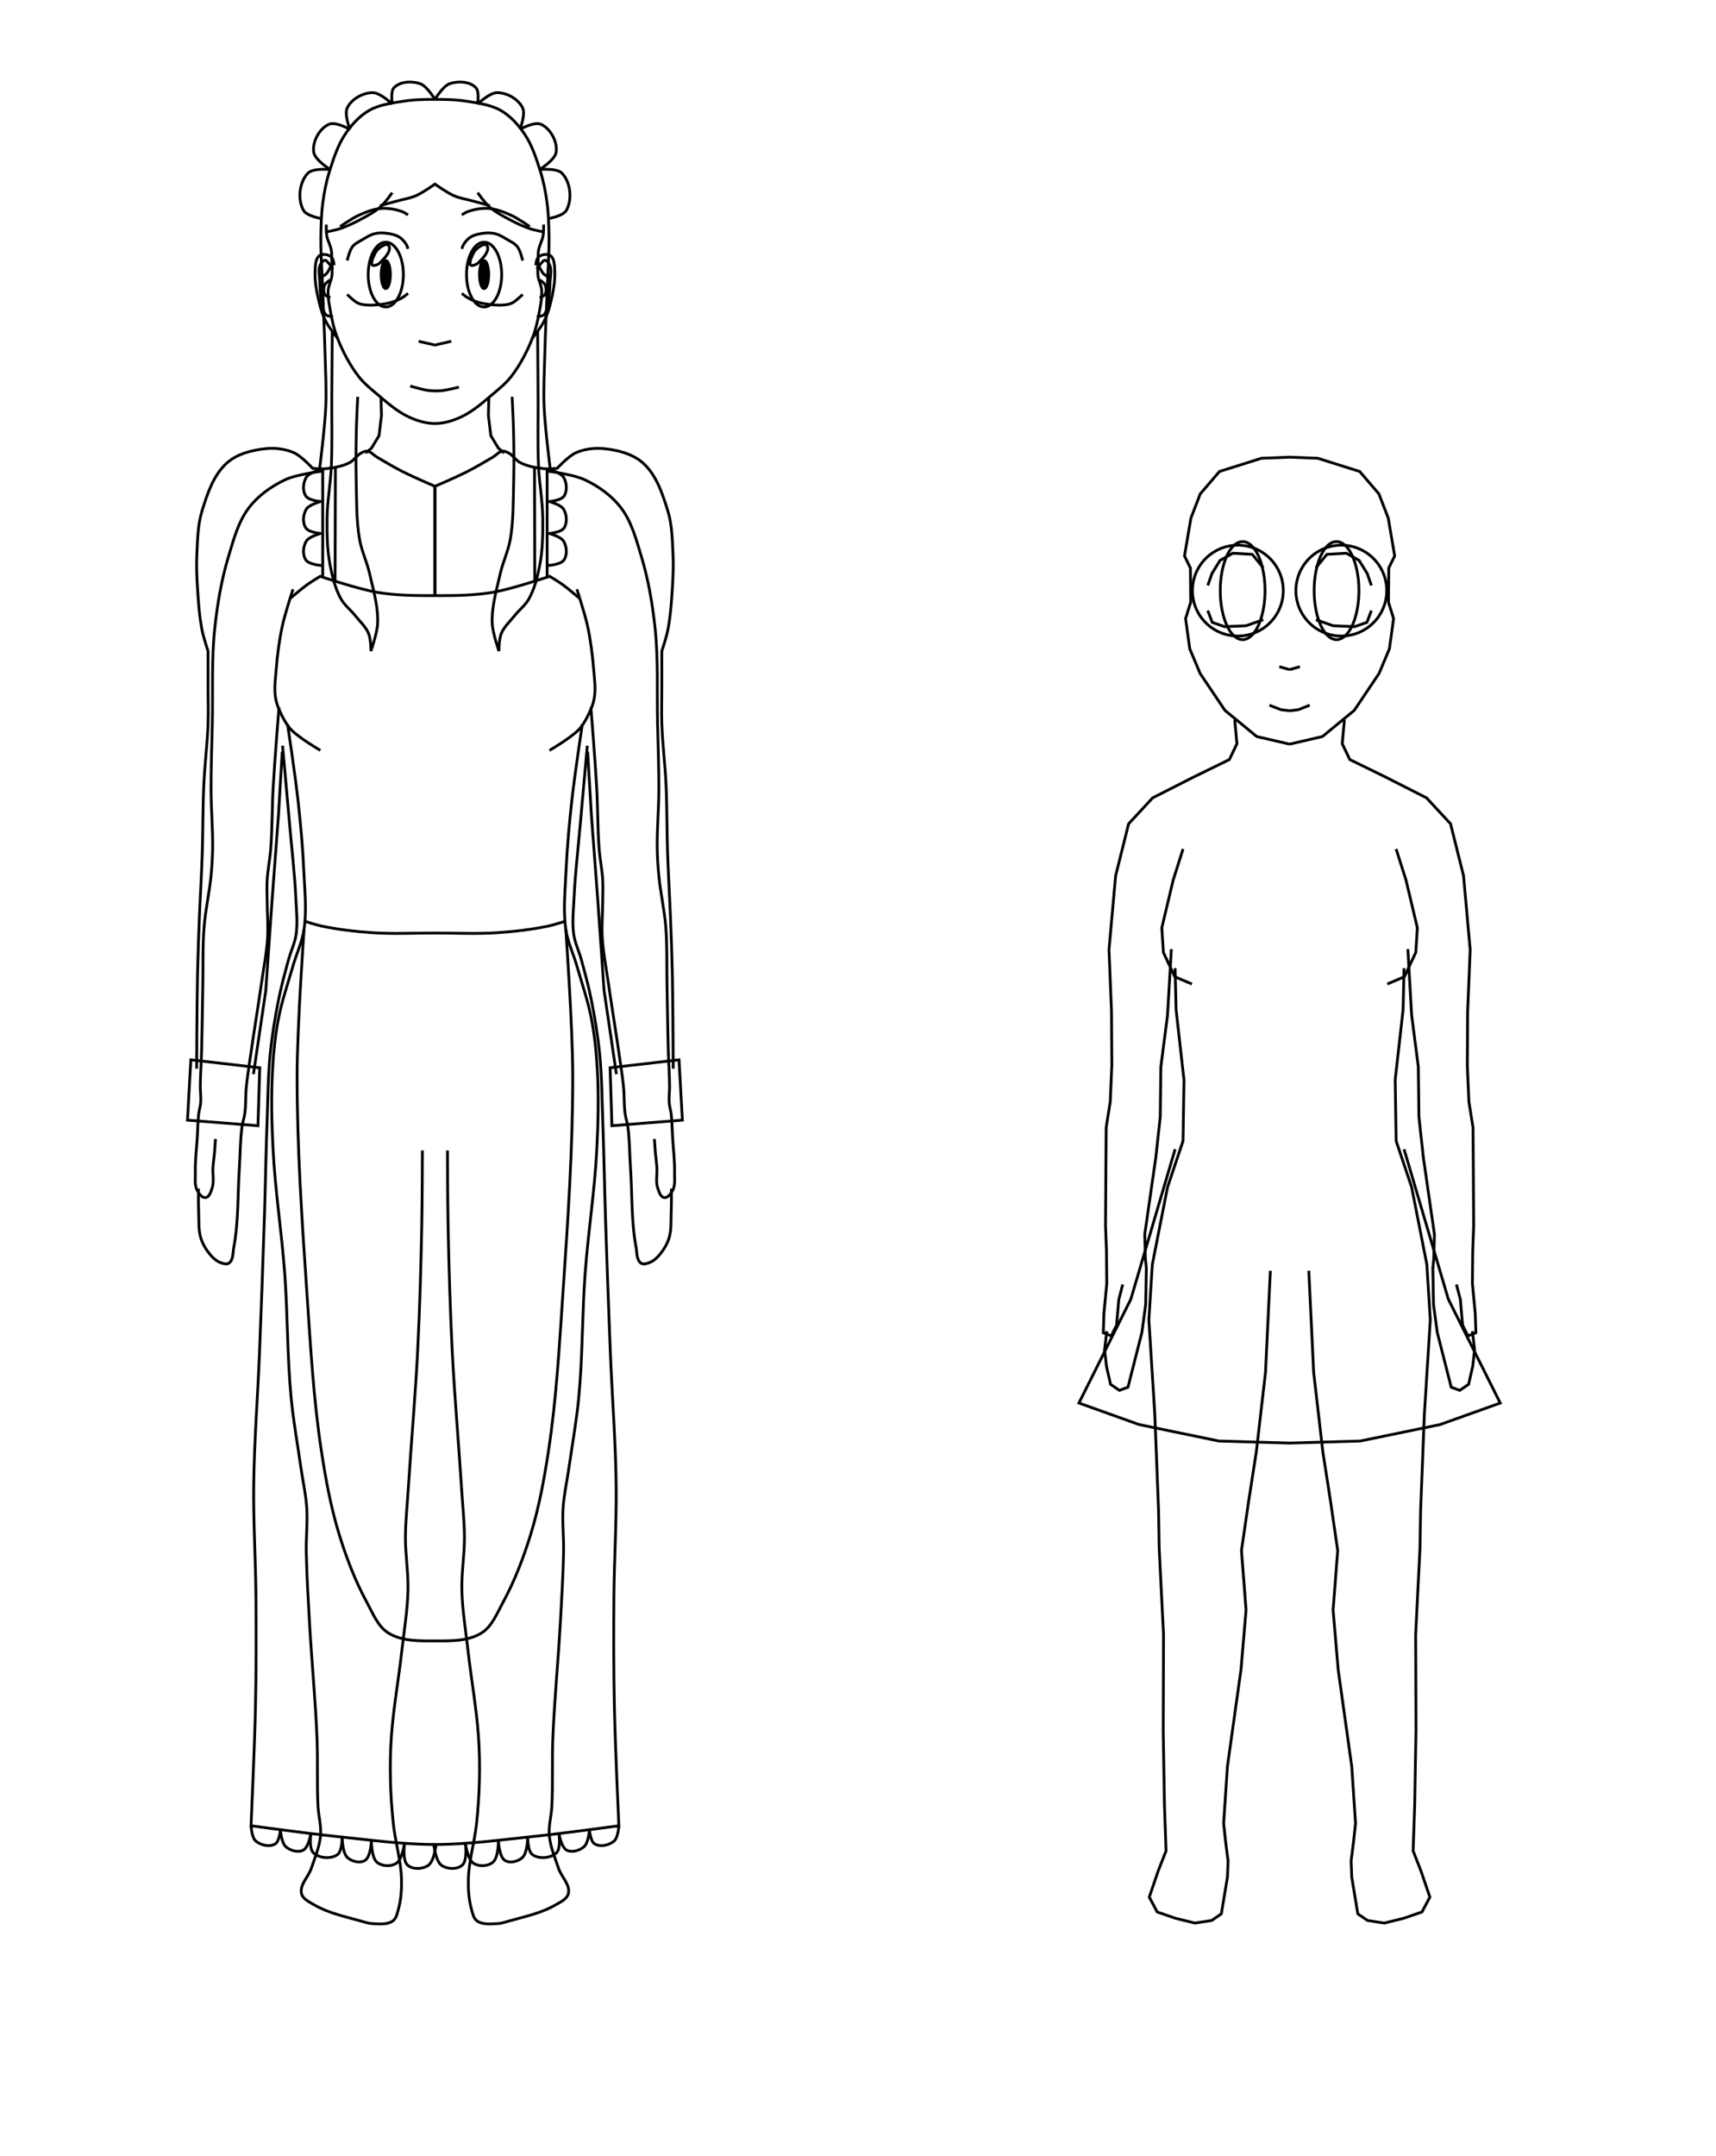 <?xml version="1.0" encoding="UTF-8" standalone="no"?>
<!-- Created with Inkscape (http://www.inkscape.org/) -->

<svg
   xmlns:dc="http://purl.org/dc/elements/1.1/"
   xmlns:cc="http://creativecommons.org/ns#"
   xmlns:rdf="http://www.w3.org/1999/02/22-rdf-syntax-ns#"
   xmlns:svg="http://www.w3.org/2000/svg"
   xmlns="http://www.w3.org/2000/svg"
   version="1.1"
   width="4300"
   height="5400"
   id="svg2">
  <defs
     id="defs6" />
  <g
     id="g4452">
    <path
       d="m 800.581,1177.326 c 0,0 13.415,-104.814 15.698,-157.537 1.9,-43.879 -0.567,-87.843 -1.682,-131.748 -1.623,-63.938 -4.99,-127.819 -7.288,-191.736 -1.189,-33.075 -3.733,-66.138 -3.364,-99.232 0.334,-29.946 1.092,-60.015 5.046,-89.701 3.455,-25.94 8.409,-51.842 16.258,-76.806 10.348,-32.913 21.016,-66.743 40.365,-95.307 15.489,-22.866 34.962,-44.473 58.866,-58.306 24.996,-14.464 55.047,-18.241 83.534,-22.986 26.964,-4.491 54.516,-5.046 81.852,-5.046 27.336,0 54.888,0.555 81.852,5.046 28.487,4.745 58.538,8.522 83.534,22.986 23.904,13.832 43.377,35.44 58.866,58.306 19.35,28.564 30.018,62.395 40.365,95.307 7.849,24.965 12.804,50.866 16.258,76.806 3.953,29.686 4.712,59.755 5.046,89.701 0.369,33.094 -2.175,66.157 -3.364,99.232 -2.298,63.917 -5.665,127.798 -7.288,191.736 -1.115,43.906 -3.582,87.87 -1.682,131.748 2.283,52.723 15.698,157.537 15.698,157.537"
       id="path3810"
       style="color:#000000;fill:none;stroke:#000000;stroke-width:7;stroke-linecap:butt;stroke-linejoin:miter;stroke-miterlimit:4;stroke-opacity:1;stroke-dasharray:none;stroke-dashoffset:0;marker:none;visibility:visible;display:inline;overflow:visible;enable-background:accumulate" />
    <path
       d="m 832.537,829.174 c 0,0 -0.755,110.257 -1.121,165.386 -0.382,57.558 1.387,115.17 -1.121,172.674 -1.92,44.018 -10.263,87.691 -10.652,131.748 -0.34,38.572 0.137,77.586 7.288,115.49 5.566,29.502 12.862,59.548 27.471,85.777 8.966,16.097 24.41,27.628 35.88,42.047 11.727,14.742 26.592,27.941 33.638,45.411 5.427,13.457 5.606,43.169 5.606,43.169 0,0 15.906,-45.694 16.819,-69.518 1.61,-41.998 -10.907,-83.468 -20.183,-124.46 -6.617,-29.243 -20.153,-56.787 -25.228,-86.337 -8.491,-49.438 -7.118,-100.104 -8.409,-150.249 -1.092,-42.407 -0.435,-84.853 0.561,-127.263 0.619,-26.366 3.364,-79.049 3.364,-79.049"
       id="path3812"
       style="color:#000000;fill:none;stroke:#000000;stroke-width:7;stroke-linecap:butt;stroke-linejoin:miter;stroke-miterlimit:4;stroke-opacity:1;stroke-dasharray:none;stroke-dashoffset:0;marker:none;visibility:visible;display:inline;overflow:visible;enable-background:accumulate" />
    <path
       d="m 954.755,997.363 1.121,43.729 -6.167,50.457 -19.061,31.395 -14.576,11.773"
       id="path3814"
       style="color:#000000;fill:none;stroke:#000000;stroke-width:7;stroke-linecap:butt;stroke-linejoin:miter;stroke-miterlimit:4;stroke-opacity:1;stroke-dasharray:none;stroke-dashoffset:0;marker:none;visibility:visible;display:inline;overflow:visible;enable-background:accumulate" />
    <path
       d="m 469.809,2805.959 176.599,14.016 4.485,-145.203 -172.674,-19.902 z"
       id="path3818"
       style="color:#000000;fill:none;stroke:#000000;stroke-width:7;stroke-linecap:butt;stroke-linejoin:miter;stroke-miterlimit:4;stroke-opacity:1;stroke-dasharray:none;stroke-dashoffset:0;marker:none;visibility:visible;display:inline;overflow:visible;enable-background:accumulate" />
    <path
       d="m 811.881,1179.647 c 0,0 -67.366,7.981 -97.521,22.2 -34.426,16.232 -67.193,39.593 -90.385,69.771 -27.068,35.221 -38.69,80.37 -51.535,122.892 -17.432,57.705 -27.596,117.669 -34.093,177.599 -8.662,79.902 -4.52,160.678 -6.343,241.027 -1.259,55.495 -3.397,110.99 -3.171,166.499 0.198,48.646 4.716,97.244 3.964,145.885 -0.352,22.764 -1.77,45.525 -3.964,68.185 -4.164,43.006 -14.071,85.367 -17.443,128.442 -3.879,49.545 -2.165,99.37 -3.171,149.056 -1.113,54.97 -1.616,109.954 -3.171,164.913 -0.801,28.287 -2.994,56.538 -3.171,84.835 -0.085,13.576 2.005,27.177 1.011,40.717 -0.722,9.836 -3.908,19.357 -5.046,29.153 -2.16,18.596 -2.281,37.373 -3.364,56.063 -1.743,30.084 -5.725,60.135 -5.046,90.262 0.334,14.835 -2.345,31.116 4.485,44.29 4.329,8.35 11.973,19.68 21.304,18.501 9.463,-1.196 13.227,-14.503 16.258,-23.547 5.588,-16.671 0.955,-35.164 2.243,-52.699 0.922,-12.555 2.844,-25.02 3.924,-37.562 0.948,-11.01 2.243,-33.077 2.243,-33.077"
       id="path3820"
       style="color:#000000;fill:none;stroke:#000000;stroke-width:7;stroke-linecap:butt;stroke-linejoin:miter;stroke-miterlimit:4;stroke-opacity:1;stroke-dasharray:none;stroke-dashoffset:0;marker:none;visibility:visible;display:inline;overflow:visible;enable-background:accumulate" />
    <path
       d="m 497.28,2977.512 c 0,0 -0.339,38.517 0.561,57.745 1.043,22.292 -1.166,45.451 5.606,66.715 5.136,16.124 14.503,31.12 25.789,43.729 6.232,6.962 13.681,13.526 22.425,16.819 6.841,2.576 15.818,5.79 21.865,1.682 11.49,-7.806 9.775,-26.152 12.334,-39.805 12.287,-65.55 9.521,-133.044 14.016,-199.585 2.335,-34.566 1.9,-69.41 6.728,-103.717 1.466,-10.417 5.296,-20.413 6.728,-30.835 3.058,-22.254 1.765,-44.916 3.924,-67.276 2.683,-27.78 7.261,-55.345 11.213,-82.973 8.51,-59.495 18.405,-118.786 26.91,-178.281 5.337,-37.335 12.837,-74.482 15.137,-112.126 1.881,-30.78 -0.934,-61.668 -1.121,-92.504 -0.105,-17.379 -0.995,-34.788 0,-52.139 1.497,-26.105 6.953,-51.858 8.97,-77.928 3.982,-51.465 3.269,-103.197 6.167,-154.734 3.766,-66.972 14.576,-200.706 14.576,-200.706"
       id="path3822"
       style="color:#000000;fill:none;stroke:#000000;stroke-width:7;stroke-linecap:butt;stroke-linejoin:miter;stroke-miterlimit:4;stroke-opacity:1;stroke-dasharray:none;stroke-dashoffset:0;marker:none;visibility:visible;display:inline;overflow:visible;enable-background:accumulate" />
    <path
       d="m 635.075,2690.824 30.921,-209.313 15.857,-227.549 15.857,-210.899 9.514,-160.156"
       id="path3824"
       style="color:#000000;fill:none;stroke:#000000;stroke-width:7;stroke-linecap:butt;stroke-linejoin:miter;stroke-miterlimit:4;stroke-opacity:1;stroke-dasharray:none;stroke-dashoffset:0;marker:none;visibility:visible;display:inline;overflow:visible;enable-background:accumulate" />
    <path
       d="m 734.181,1476.174 c 0,0 -20.174,61.282 -26.921,92.764 -7.551,35.23 -12.157,71.123 -15.064,107.035 -1.962,24.241 -5.678,48.969 -1.586,72.942 2.899,16.979 10.22,33.099 18.2,48.364 5.948,11.378 12.822,22.593 21.857,31.714 20.691,20.889 72.15,50.742 72.15,50.742"
       id="path3826"
       style="color:#000000;fill:none;stroke:#000000;stroke-width:7;stroke-linecap:butt;stroke-linejoin:miter;stroke-miterlimit:4;stroke-opacity:1;stroke-dasharray:none;stroke-dashoffset:0;marker:none;visibility:visible;display:inline;overflow:visible;enable-background:accumulate" />
    <path
       d="m 840.423,1167.755 -0.793,289.391"
       id="path3830"
       style="color:#000000;fill:none;stroke:#000000;stroke-width:7;stroke-linecap:butt;stroke-linejoin:miter;stroke-miterlimit:4;stroke-opacity:1;stroke-dasharray:none;stroke-dashoffset:0;marker:none;visibility:visible;display:inline;overflow:visible;enable-background:accumulate" />
    <path
       d="m 808.709,1177.269 0,271.156"
       id="path3832"
       style="color:#000000;fill:none;stroke:#000000;stroke-width:7;stroke-linecap:butt;stroke-linejoin:miter;stroke-miterlimit:4;stroke-opacity:1;stroke-dasharray:none;stroke-dashoffset:0;marker:none;visibility:visible;display:inline;overflow:visible;enable-background:accumulate" />
    <path
       d="m 800.781,1177.269 c 0,0 -26.758,7.402 -33.3,18.236 -8.198,13.576 -9.879,34.573 -0.793,47.571 7.853,11.234 38.85,13.479 38.85,13.479"
       id="path3834"
       style="color:#000000;fill:none;stroke:#000000;stroke-width:7;stroke-linecap:butt;stroke-linejoin:miter;stroke-miterlimit:4;stroke-opacity:1;stroke-dasharray:none;stroke-dashoffset:0;marker:none;visibility:visible;display:inline;overflow:visible;enable-background:accumulate" />
    <path
       d="m 800.781,1257.269 c 0,0 -26.758,7.402 -33.3,18.236 -8.198,13.576 -9.879,34.573 -0.793,47.571 7.853,11.234 38.85,13.479 38.85,13.479"
       id="path3836"
       style="color:#000000;fill:none;stroke:#000000;stroke-width:7;stroke-linecap:butt;stroke-linejoin:miter;stroke-miterlimit:4;stroke-opacity:1;stroke-dasharray:none;stroke-dashoffset:0;marker:none;visibility:visible;display:inline;overflow:visible;enable-background:accumulate" />
    <path
       d="m 800.781,1337.269 c 0,0 -26.758,7.402 -33.3,18.236 -8.198,13.576 -9.879,34.573 -0.793,47.571 7.853,11.234 38.85,13.479 38.85,13.479"
       id="path3838"
       style="color:#000000;fill:none;stroke:#000000;stroke-width:7;stroke-linecap:butt;stroke-linejoin:miter;stroke-miterlimit:4;stroke-opacity:1;stroke-dasharray:none;stroke-dashoffset:0;marker:none;visibility:visible;display:inline;overflow:visible;enable-background:accumulate" />
    <path
       d="m 1089.867,1218.252 0,273.779"
       id="path3840"
       style="color:#000000;fill:none;stroke:#000000;stroke-width:7;stroke-linecap:butt;stroke-linejoin:miter;stroke-miterlimit:4;stroke-opacity:1;stroke-dasharray:none;stroke-dashoffset:0;marker:none;visibility:visible;display:inline;overflow:visible;enable-background:accumulate" />
    <path
       d="m 720.703,1815.065 c 0,0 19.161,126.944 26.164,190.734 6.309,57.465 11.737,115.087 14.271,172.842 2.178,49.638 7.916,99.883 0.793,149.056 -4.591,31.691 -18.872,61.204 -27.75,91.971 -12.691,43.985 -27.794,87.457 -36.471,132.406 -8.469,43.873 -12.732,88.577 -15.064,133.199 -3.38,64.663 -1.716,129.581 1.586,194.249 5.32,104.187 21.773,207.542 29.336,311.591 7.481,102.935 6.068,206.471 15.857,309.212 5.619,58.973 16.195,117.369 24.578,176.013 4.763,33.316 12.345,66.322 14.614,99.899 2.477,36.654 -1.777,73.475 -1.136,110.207 1.021,58.458 4.72,116.842 7.929,175.22 5.392,98.106 15.161,195.97 19.028,294.148 2.206,55.99 -0.371,112.118 2.379,168.085 1.236,25.166 8.77,50.242 6.343,75.321 -2.7,27.895 -14.088,54.298 -22.993,80.871 -7.205,21.5 -29.974,41.405 -24.578,63.428 3.432,14.006 20.046,21.286 32.507,28.543 34.812,20.274 75.4,28.698 114.171,39.643 10.676,3.014 21.421,6.724 32.507,7.136 16.807,0.624 36.417,2.851 49.95,-7.136 8.466,-6.248 10.63,-18.414 13.478,-28.543 6.692,-23.797 8.387,-49.019 7.929,-73.735 -0.887,-47.795 -15.608,-94.38 -20.614,-141.921 -3.8,-36.085 -6.34,-72.344 -7.136,-108.621 -0.8,-36.471 -0.234,-73.028 2.379,-109.414 5.148,-71.703 18.138,-142.632 26.164,-214.07 5.636,-50.161 14.072,-100.183 15.443,-150.642 1.214,-44.699 -6.659,-89.278 -6.414,-133.992 0.221,-40.505 4.574,-80.882 7.136,-121.306 7.304,-115.262 17.651,-230.337 23.479,-345.684 5.231,-103.524 8.159,-207.164 10.307,-310.798 1.32,-63.681 1.586,-191.077 1.586,-191.077"
       id="path3842"
       style="color:#000000;fill:none;stroke:#000000;stroke-width:7;stroke-linecap:butt;stroke-linejoin:miter;stroke-miterlimit:4;stroke-opacity:1;stroke-dasharray:none;stroke-dashoffset:0;marker:none;visibility:visible;display:inline;overflow:visible;enable-background:accumulate" />
    <path
       d="m 708.017,1867.843 c 0,0 11.802,129.484 17.443,194.249 5.454,62.621 12.936,125.116 15.857,187.906 1.4,30.097 5.037,60.556 0.793,90.385 -3.11,21.854 -13.179,42.144 -19.028,63.428 -8.952,32.572 -17.885,65.204 -24.578,98.314 -9.221,45.613 -16.761,91.653 -21.407,137.956 -5.731,57.124 -5.807,114.678 -7.929,172.049 -2.874,77.717 -4.016,155.489 -6.501,233.219 -3.645,114.011 -7.784,228.007 -12.334,341.985 -4.432,111.023 -13.262,221.911 -14.576,333.015 -1.101,93.077 4.863,186.114 5.606,279.194 0.729,91.194 0.766,182.411 -1.121,273.588 -2.074,100.214 -11.213,300.498 -11.213,300.498 0,0 141.852,19.292 213.04,26.638 82.435,8.507 164.926,20.183 247.799,20.183 82.873,0 165.364,-11.676 247.799,-20.183 71.188,-7.346 213.04,-26.638 213.04,-26.638 0,0 -9.138,-200.284 -11.213,-300.498 -1.887,-91.177 -1.85,-182.394 -1.121,-273.588 0.744,-93.081 6.708,-186.117 5.606,-279.194 -1.315,-111.103 -10.145,-221.992 -14.576,-333.015 -4.55,-113.978 -8.689,-227.974 -12.334,-341.985 -2.485,-77.73 -3.627,-155.502 -6.501,-233.219 -2.121,-57.371 -2.197,-114.925 -7.929,-172.049 -4.646,-46.303 -12.186,-92.343 -21.407,-137.956 -6.693,-33.11 -15.626,-65.742 -24.578,-98.314 -5.85,-21.284 -15.919,-41.575 -19.028,-63.428 -4.244,-29.829 -0.607,-60.288 0.793,-90.385 2.921,-62.79 10.403,-125.285 15.857,-187.906 5.641,-64.765 17.443,-194.249 17.443,-194.249"
       id="path3844"
       style="color:#000000;fill:none;stroke:#000000;stroke-width:7;stroke-linecap:butt;stroke-linejoin:miter;stroke-miterlimit:4;stroke-opacity:1;stroke-dasharray:none;stroke-dashoffset:0;marker:none;visibility:visible;display:inline;overflow:visible;enable-background:accumulate" />
    <path
       d="m 761.821,2307.088 c 0,0 28.864,9.577 43.717,12.681 42.003,8.778 84.836,13.761 127.649,16.65 52.109,3.517 104.453,0.793 156.68,0.793 52.227,0 104.571,2.724 156.68,-0.793 42.813,-2.889 85.646,-7.872 127.649,-16.65 14.852,-3.104 43.717,-12.681 43.717,-12.681"
       id="path3846"
       style="color:#000000;fill:none;stroke:#000000;stroke-width:7;stroke-linecap:butt;stroke-linejoin:miter;stroke-miterlimit:4;stroke-opacity:1;stroke-dasharray:none;stroke-dashoffset:0;marker:none;visibility:visible;display:inline;overflow:visible;enable-background:accumulate" />
    <path
       d="m 1347.197,829.174 c 0,0 0.755,110.257 1.121,165.386 0.382,57.558 -1.387,115.17 1.121,172.674 1.92,44.018 10.263,87.691 10.652,131.748 0.341,38.572 -0.137,77.586 -7.288,115.49 -5.566,29.502 -12.862,59.548 -27.471,85.777 -8.966,16.097 -24.41,27.628 -35.88,42.047 -11.727,14.742 -26.592,27.941 -33.638,45.411 -5.427,13.457 -5.606,43.169 -5.606,43.169 0,0 -15.906,-45.694 -16.819,-69.518 -1.609,-41.998 10.907,-83.468 20.183,-124.46 6.617,-29.243 20.153,-56.787 25.228,-86.337 8.492,-49.438 7.118,-100.104 8.409,-150.249 1.092,-42.407 0.435,-84.853 -0.561,-127.263 -0.619,-26.366 -3.364,-79.049 -3.364,-79.049"
       id="path4274"
       style="color:#000000;fill:none;stroke:#000000;stroke-width:7;stroke-linecap:butt;stroke-linejoin:miter;stroke-miterlimit:4;stroke-opacity:1;stroke-dasharray:none;stroke-dashoffset:0;marker:none;visibility:visible;display:inline;overflow:visible;enable-background:accumulate" />
    <path
       d="m 1224.979,997.363 -1.121,43.729 6.167,50.457 19.061,31.395 14.576,11.773"
       id="path4276"
       style="color:#000000;fill:none;stroke:#000000;stroke-width:7;stroke-linecap:butt;stroke-linejoin:miter;stroke-miterlimit:4;stroke-opacity:1;stroke-dasharray:none;stroke-dashoffset:0;marker:none;visibility:visible;display:inline;overflow:visible;enable-background:accumulate" />
    <path
       d="m 1686.939,2677.014 c 0,0 -0.55,-160.355 -2.243,-240.511 -0.959,-45.426 -2.713,-90.832 -4.485,-136.233 -2.101,-53.834 -5.463,-107.617 -7.288,-161.462 -1.956,-57.727 -1.264,-115.537 -3.924,-173.235 -2.355,-51.087 -8.876,-101.942 -10.652,-153.052 -1.006,-28.948 0,-57.932 0,-86.898 0,-31.395 0,-94.186 0,-94.186 0,0 11.599,-35.146 15.137,-53.26 6.595,-33.764 9.017,-68.263 11.213,-102.596 1.897,-29.658 3.191,-59.46 1.682,-89.14 -1.816,-35.72 -2.313,-72.355 -12.895,-106.52 -13.404,-43.275 -28.813,-90.571 -62.791,-120.536 -25.411,-22.41 -61.625,-31.663 -95.307,-35.32 -24.198,-2.627 -50.063,0.24 -72.321,10.091 -18.685,8.27 -47.093,39.244 -47.093,39.244 0,0 -22.878,1.912 -34.199,0.561 -19.938,-2.38 -40.461,-5.93 -58.306,-15.137 -10.845,-5.595 -17.321,-17.698 -28.032,-23.547 -4.98,-2.719 -10.629,-5.763 -16.258,-5.046 -9.157,1.166 -15.6,9.878 -23.547,14.576 -21.609,12.776 -43.214,25.63 -65.594,37.002 -26.17,13.297 -80.17,36.441 -80.17,36.441 0,0 -54,-23.144 -80.17,-36.441 -22.38,-11.372 -43.985,-24.225 -65.594,-37.002 -7.946,-4.698 -14.389,-13.41 -23.547,-14.576 -5.629,-0.717 -11.278,2.326 -16.258,5.046 -10.71,5.848 -17.187,17.951 -28.032,23.547 -17.844,9.207 -38.368,12.757 -58.306,15.137 -11.321,1.351 -34.199,-0.561 -34.199,-0.561 0,0 -28.408,-30.974 -47.093,-39.244 -22.258,-9.851 -48.123,-12.718 -72.321,-10.091 -33.683,3.656 -69.897,12.91 -95.307,35.32 -33.978,29.965 -49.387,77.261 -62.791,120.536 -10.582,34.165 -11.078,70.8 -12.895,106.52 -1.509,29.68 -0.215,59.482 1.682,89.14 2.195,34.332 4.618,68.831 11.213,102.596 3.538,18.114 15.137,53.26 15.137,53.26 0,0 0,62.791 0,94.186 0,28.966 1.006,57.949 0,86.898 -1.776,51.11 -8.297,101.966 -10.652,153.052 -2.66,57.699 -1.968,115.508 -3.924,173.235 -1.825,53.844 -5.187,107.627 -7.288,161.462 -1.772,45.401 -3.526,90.808 -4.485,136.233 -1.693,80.156 -2.243,240.511 -2.243,240.511"
       id="path4278"
       style="color:#000000;fill:none;stroke:#000000;stroke-width:7;stroke-linecap:butt;stroke-linejoin:miter;stroke-miterlimit:4;stroke-opacity:1;stroke-dasharray:none;stroke-dashoffset:0;marker:none;visibility:visible;display:inline;overflow:visible;enable-background:accumulate" />
    <path
       d="m 1709.925,2805.959 -176.599,14.016 -4.485,-145.203 172.674,-19.902 z"
       id="path4280"
       style="color:#000000;fill:none;stroke:#000000;stroke-width:7;stroke-linecap:butt;stroke-linejoin:miter;stroke-miterlimit:4;stroke-opacity:1;stroke-dasharray:none;stroke-dashoffset:0;marker:none;visibility:visible;display:inline;overflow:visible;enable-background:accumulate" />
    <path
       d="m 1367.853,1179.647 c 0,0 67.366,7.981 97.521,22.2 34.425,16.232 67.193,39.593 90.385,69.771 27.067,35.221 38.69,80.37 51.535,122.892 17.432,57.705 27.596,117.669 34.093,177.599 8.662,79.902 4.52,160.678 6.343,241.027 1.259,55.495 3.397,110.99 3.171,166.499 -0.198,48.646 -4.716,97.244 -3.964,145.885 0.352,22.764 1.77,45.525 3.964,68.185 4.164,43.006 14.071,85.367 17.443,128.442 3.879,49.545 2.165,99.37 3.171,149.056 1.113,54.97 1.616,109.954 3.171,164.913 0.801,28.287 2.994,56.538 3.171,84.835 0.085,13.576 -2.005,27.177 -1.011,40.717 0.722,9.836 3.908,19.357 5.046,29.153 2.16,18.596 2.281,37.373 3.364,56.063 1.743,30.084 5.725,60.135 5.046,90.262 -0.334,14.835 2.345,31.116 -4.485,44.29 -4.329,8.35 -11.973,19.68 -21.304,18.501 -9.463,-1.196 -13.227,-14.503 -16.258,-23.547 -5.588,-16.671 -0.955,-35.164 -2.243,-52.699 -0.922,-12.555 -2.845,-25.02 -3.925,-37.562 -0.948,-11.01 -2.243,-33.077 -2.243,-33.077"
       id="path4282"
       style="color:#000000;fill:none;stroke:#000000;stroke-width:7;stroke-linecap:butt;stroke-linejoin:miter;stroke-miterlimit:4;stroke-opacity:1;stroke-dasharray:none;stroke-dashoffset:0;marker:none;visibility:visible;display:inline;overflow:visible;enable-background:accumulate" />
    <path
       d="m 1682.454,2977.512 c 0,0 0.339,38.517 -0.561,57.745 -1.043,22.292 1.166,45.451 -5.606,66.715 -5.136,16.124 -14.503,31.12 -25.789,43.729 -6.232,6.962 -13.681,13.526 -22.425,16.819 -6.841,2.576 -15.818,5.79 -21.865,1.682 -11.49,-7.806 -9.775,-26.152 -12.334,-39.805 -12.287,-65.55 -9.521,-133.044 -14.016,-199.585 -2.335,-34.566 -1.9,-69.41 -6.728,-103.717 -1.466,-10.417 -5.296,-20.413 -6.728,-30.835 -3.058,-22.254 -1.765,-44.916 -3.924,-67.276 -2.683,-27.78 -7.261,-55.345 -11.213,-82.973 -8.509,-59.495 -18.405,-118.786 -26.91,-178.281 -5.338,-37.335 -12.837,-74.482 -15.137,-112.126 -1.881,-30.78 0.934,-61.668 1.121,-92.504 0.105,-17.379 0.995,-34.788 0,-52.139 -1.498,-26.105 -6.953,-51.858 -8.97,-77.928 -3.982,-51.465 -3.269,-103.197 -6.167,-154.734 -3.765,-66.972 -14.576,-200.706 -14.576,-200.706"
       id="path4284"
       style="color:#000000;fill:none;stroke:#000000;stroke-width:7;stroke-linecap:butt;stroke-linejoin:miter;stroke-miterlimit:4;stroke-opacity:1;stroke-dasharray:none;stroke-dashoffset:0;marker:none;visibility:visible;display:inline;overflow:visible;enable-background:accumulate" />
    <path
       d="m 1544.659,2690.824 -30.921,-209.313 -15.857,-227.549 -15.857,-210.899 -9.514,-160.156"
       id="path4286"
       style="color:#000000;fill:none;stroke:#000000;stroke-width:7;stroke-linecap:butt;stroke-linejoin:miter;stroke-miterlimit:4;stroke-opacity:1;stroke-dasharray:none;stroke-dashoffset:0;marker:none;visibility:visible;display:inline;overflow:visible;enable-background:accumulate" />
    <path
       d="m 1445.553,1476.174 c 0,0 20.174,61.282 26.921,92.764 7.551,35.23 12.157,71.123 15.064,107.035 1.962,24.241 5.678,48.969 1.586,72.942 -2.899,16.979 -10.22,33.099 -18.2,48.364 -5.948,11.378 -12.822,22.593 -21.857,31.714 -20.691,20.889 -72.15,50.742 -72.15,50.742"
       id="path4288"
       style="color:#000000;fill:none;stroke:#000000;stroke-width:7;stroke-linecap:butt;stroke-linejoin:miter;stroke-miterlimit:4;stroke-opacity:1;stroke-dasharray:none;stroke-dashoffset:0;marker:none;visibility:visible;display:inline;overflow:visible;enable-background:accumulate" />
    <path
       d="m 1453.482,1499.96 c 0,0 -27.912,-24.077 -42.814,-34.886 -10.682,-7.748 -33.3,-21.407 -33.3,-21.407 0,0 -95.019,32.267 -144.299,40.435 -47.163,7.818 -95.395,7.929 -143.202,7.929 -47.807,0 -96.038,-0.111 -143.201,-7.929 -49.28,-8.168 -144.299,-40.435 -144.299,-40.435 0,0 -22.618,13.659 -33.3,21.407 -14.902,10.809 -42.814,34.886 -42.814,34.886"
       id="path4290"
       style="color:#000000;fill:none;stroke:#000000;stroke-width:7;stroke-linecap:butt;stroke-linejoin:miter;stroke-miterlimit:4;stroke-opacity:1;stroke-dasharray:none;stroke-dashoffset:0;marker:none;visibility:visible;display:inline;overflow:visible;enable-background:accumulate" />
    <path
       d="m 1339.311,1167.755 0.793,289.391"
       id="path4292"
       style="color:#000000;fill:none;stroke:#000000;stroke-width:7;stroke-linecap:butt;stroke-linejoin:miter;stroke-miterlimit:4;stroke-opacity:1;stroke-dasharray:none;stroke-dashoffset:0;marker:none;visibility:visible;display:inline;overflow:visible;enable-background:accumulate" />
    <path
       d="m 1371.025,1177.269 0,271.156"
       id="path4294"
       style="color:#000000;fill:none;stroke:#000000;stroke-width:7;stroke-linecap:butt;stroke-linejoin:miter;stroke-miterlimit:4;stroke-opacity:1;stroke-dasharray:none;stroke-dashoffset:0;marker:none;visibility:visible;display:inline;overflow:visible;enable-background:accumulate" />
    <path
       d="m 1378.953,1177.269 c 0,0 26.758,7.402 33.3,18.236 8.198,13.576 9.879,34.573 0.793,47.571 -7.853,11.234 -38.85,13.479 -38.85,13.479"
       id="path4296"
       style="color:#000000;fill:none;stroke:#000000;stroke-width:7;stroke-linecap:butt;stroke-linejoin:miter;stroke-miterlimit:4;stroke-opacity:1;stroke-dasharray:none;stroke-dashoffset:0;marker:none;visibility:visible;display:inline;overflow:visible;enable-background:accumulate" />
    <path
       d="m 1378.953,1257.269 c 0,0 26.758,7.402 33.3,18.236 8.198,13.576 9.879,34.573 0.793,47.571 -7.853,11.234 -38.85,13.479 -38.85,13.479"
       id="path4298"
       style="color:#000000;fill:none;stroke:#000000;stroke-width:7;stroke-linecap:butt;stroke-linejoin:miter;stroke-miterlimit:4;stroke-opacity:1;stroke-dasharray:none;stroke-dashoffset:0;marker:none;visibility:visible;display:inline;overflow:visible;enable-background:accumulate" />
    <path
       d="m 1378.953,1337.269 c 0,0 26.758,7.402 33.3,18.236 8.198,13.576 9.879,34.573 0.793,47.571 -7.853,11.234 -38.85,13.479 -38.85,13.479"
       id="path4300"
       style="color:#000000;fill:none;stroke:#000000;stroke-width:7;stroke-linecap:butt;stroke-linejoin:miter;stroke-miterlimit:4;stroke-opacity:1;stroke-dasharray:none;stroke-dashoffset:0;marker:none;visibility:visible;display:inline;overflow:visible;enable-background:accumulate" />
    <path
       d="m 1089.867,1218.252 0,273.779"
       id="path4302"
       style="color:#000000;fill:none;stroke:#000000;stroke-width:7;stroke-linecap:butt;stroke-linejoin:miter;stroke-miterlimit:4;stroke-opacity:1;stroke-dasharray:none;stroke-dashoffset:0;marker:none;visibility:visible;display:inline;overflow:visible;enable-background:accumulate" />
    <path
       d="m 1459.032,1815.065 c 0,0 -19.161,126.944 -26.164,190.734 -6.309,57.465 -11.737,115.087 -14.271,172.842 -2.178,49.638 -7.916,99.883 -0.793,149.056 4.591,31.691 18.872,61.204 27.75,91.971 12.691,43.985 27.794,87.457 36.471,132.406 8.47,43.873 12.732,88.577 15.064,133.199 3.38,64.663 1.716,129.581 -1.586,194.249 -5.32,104.187 -21.773,207.542 -29.336,311.591 -7.481,102.935 -6.068,206.471 -15.857,309.212 -5.619,58.973 -16.195,117.369 -24.578,176.013 -4.763,33.316 -12.345,66.322 -14.614,99.899 -2.477,36.654 1.777,73.475 1.136,110.207 -1.021,58.458 -4.72,116.842 -7.928,175.22 -5.392,98.106 -15.161,195.97 -19.029,294.148 -2.206,55.99 0.37,112.118 -2.379,168.085 -1.236,25.166 -8.77,50.242 -6.343,75.321 2.7,27.895 14.088,54.298 22.993,80.871 7.205,21.5 29.974,41.405 24.578,63.428 -3.432,14.006 -20.046,21.286 -32.507,28.543 -34.812,20.274 -75.4,28.698 -114.171,39.643 -10.676,3.014 -21.421,6.724 -32.507,7.136 -16.807,0.624 -36.417,2.851 -49.95,-7.136 -8.466,-6.248 -10.63,-18.414 -13.479,-28.543 -6.692,-23.797 -8.387,-49.019 -7.929,-73.735 0.887,-47.795 15.608,-94.38 20.614,-141.921 3.8,-36.085 6.34,-72.344 7.136,-108.621 0.8,-36.471 0.234,-73.028 -2.379,-109.414 -5.148,-71.703 -18.137,-142.632 -26.164,-214.07 -5.636,-50.161 -14.072,-100.183 -15.443,-150.642 -1.214,-44.699 6.659,-89.278 6.414,-133.992 -0.221,-40.505 -4.574,-80.882 -7.136,-121.306 -7.304,-115.262 -17.651,-230.337 -23.479,-345.684 -5.231,-103.524 -8.159,-207.164 -10.307,-310.798 -1.32,-63.681 -1.586,-191.077 -1.586,-191.077"
       id="path4304"
       style="color:#000000;fill:none;stroke:#000000;stroke-width:7;stroke-linecap:butt;stroke-linejoin:miter;stroke-miterlimit:4;stroke-opacity:1;stroke-dasharray:none;stroke-dashoffset:0;marker:none;visibility:visible;display:inline;overflow:visible;enable-background:accumulate" />
    <path
       d="m 1417.803,2327.697 c 0,0 17.258,243.579 17.413,365.575 0.232,182.577 -12.242,365.022 -24.668,547.176 -8.94,131.055 -16.197,262.565 -35.88,392.442 -10.764,71.028 -23.726,142.135 -44.85,210.797 -18.042,58.642 -40.183,116.544 -69.518,170.432 -14.823,27.229 -27.09,59.626 -53.26,76.246 -33.456,21.247 -77.539,20.183 -117.172,20.183 -39.633,0 -83.716,1.064 -117.172,-20.183 -26.17,-16.62 -38.437,-49.017 -53.26,-76.246 -29.335,-53.888 -51.477,-111.79 -69.518,-170.432 -21.125,-68.662 -34.086,-139.77 -44.85,-210.797 -19.683,-129.876 -26.94,-261.387 -35.88,-392.442 -12.426,-182.154 -24.9,-364.599 -24.668,-547.176 0.155,-121.996 17.413,-365.575 17.413,-365.575"
       id="path4310"
       style="color:#000000;fill:none;stroke:#000000;stroke-width:7;stroke-linecap:butt;stroke-linejoin:miter;stroke-miterlimit:4;stroke-opacity:1;stroke-dasharray:none;stroke-dashoffset:0;marker:none;visibility:visible;display:inline;overflow:visible;enable-background:accumulate" />
    <g
       id="g4556">
      <path
         d="m 1149.855,969.816 c 0,0 -29.848,7.674 -45.131,8.97 -10.804,0.916 -21.771,0.571 -32.517,-0.879 -15.067,-2.033 -44.29,-10.895 -44.29,-10.895"
         id="path3776"
         style="color:#000000;fill:none;stroke:#000000;stroke-width:7;stroke-linecap:butt;stroke-linejoin:miter;stroke-miterlimit:4;stroke-opacity:1;stroke-dasharray:none;stroke-dashoffset:0;marker:none;visibility:visible;display:inline;overflow:visible;enable-background:accumulate" />
      <path
         d="m 817.605,562.593 c 0,0 -0.448,18.442 1.121,27.471 2.196,12.637 9.277,24.088 11.493,36.721 1.47,8.383 0.904,17 1.121,25.509 0.33,12.891 1.869,25.887 0.28,38.684 -1.51,12.167 -8.275,23.378 -9.25,35.6 -1.254,15.719 1.756,31.562 4.485,47.093 4.459,25.379 9.807,50.906 19.342,74.844 13.236,33.231 30.19,65.503 51.934,93.906 12.412,16.213 28.363,29.489 44.01,42.608 25.894,21.712 51.499,45.16 82.133,59.427 20.432,9.516 43.054,16.425 65.594,16.425 22.54,0 45.161,-6.909 65.594,-16.425 30.633,-14.267 56.239,-37.715 82.132,-59.427 15.646,-13.119 31.598,-26.395 44.01,-42.608 21.744,-28.403 38.698,-60.675 51.934,-93.906 9.535,-23.939 14.883,-49.465 19.342,-74.844 2.729,-15.531 5.739,-31.374 4.485,-47.093 -0.975,-12.222 -7.74,-23.433 -9.25,-35.6 -1.588,-12.797 -0.05,-25.793 0.28,-38.684 0.218,-8.508 -0.349,-17.126 1.121,-25.509 2.216,-12.633 9.297,-24.085 11.493,-36.721 1.569,-9.029 1.121,-27.471 1.121,-27.471"
         id="path3780"
         style="color:#000000;fill:none;stroke:#000000;stroke-width:7;stroke-linecap:butt;stroke-linejoin:miter;stroke-miterlimit:4;stroke-opacity:1;stroke-dasharray:none;stroke-dashoffset:0;marker:none;visibility:visible;display:inline;overflow:visible;enable-background:accumulate" />
      <path
         d="m 869.986,737.457 c 0,0 16.196,16.504 26.35,21.584 5.938,2.971 12.734,4.111 19.342,4.765 14.706,1.455 29.65,0.052 44.29,-1.962 8.555,-1.177 17.049,-3.117 25.228,-5.887 7.962,-2.696 15.742,-6.107 22.986,-10.372 5.121,-3.015 14.296,-10.652 14.296,-10.652"
         id="path3786"
         style="color:#000000;fill:none;stroke:#000000;stroke-width:7;stroke-linecap:butt;stroke-linejoin:miter;stroke-miterlimit:4;stroke-opacity:1;stroke-dasharray:none;stroke-dashoffset:0;marker:none;visibility:visible;display:inline;overflow:visible;enable-background:accumulate" />
      <path
         d="m 1022.478,623.422 c 0,0 -2.631,-8.462 -5.046,-12.107 -4.571,-6.9 -10.249,-13.532 -17.38,-17.735 -10.272,-6.055 -22.619,-8.298 -34.479,-9.531 -9.312,-0.968 -18.985,-0.652 -28.032,1.757 -10.268,2.734 -19.46,8.66 -28.592,14.091 -9.047,5.38 -19.335,9.906 -25.789,18.221 -7.555,9.734 -13.175,34.539 -13.175,34.539"
         id="path3788"
         style="color:#000000;fill:none;stroke:#000000;stroke-width:7;stroke-linecap:butt;stroke-linejoin:miter;stroke-miterlimit:4;stroke-opacity:1;stroke-dasharray:none;stroke-dashoffset:0;marker:none;visibility:visible;display:inline;overflow:visible;enable-background:accumulate" />
      <path
         d="m 984.188,675.841 a 11.493,35.039 0 1 1 -22.986,0 11.493,35.039 0 1 1 22.986,0 z"
         transform="translate(-6,12)"
         id="path3790"
         style="color:#000000;fill:#000000;stroke:#000000;stroke-width:7;stroke-linecap:butt;stroke-linejoin:miter;stroke-miterlimit:4;stroke-opacity:1;stroke-dasharray:none;stroke-dashoffset:0;marker:none;visibility:visible;display:inline;overflow:visible;enable-background:accumulate" />
      <path
         d="m 1016.705,675.841 a 44.01,80.731 0 1 1 -88.019,0 44.01,80.731 0 1 1 88.019,0 z"
         transform="translate(-6,12)"
         id="path3792"
         style="color:#000000;fill:none;stroke:#000000;stroke-width:7;stroke-linecap:butt;stroke-linejoin:miter;stroke-miterlimit:4;stroke-opacity:1;stroke-dasharray:none;stroke-dashoffset:0;marker:none;visibility:visible;display:inline;overflow:visible;enable-background:accumulate" />
      <path
         d="m 932.637,663.734 c 3.43,2.842 9.198,0.579 13.315,-1.121 4.627,-1.912 8.016,-6.068 11.493,-9.671 5.685,-5.891 11.373,-12.072 15.137,-19.342 1.794,-3.465 3.361,-7.311 3.364,-11.213 0.002,-2.779 -0.369,-6.073 -2.383,-7.989 -1.707,-1.625 -4.518,-1.863 -6.868,-1.682 -3.279,0.252 -6.294,2.086 -9.11,3.784 -4.831,2.913 -9.42,6.462 -13.035,10.792 -3.606,4.32 -5.999,9.568 -8.269,14.717 -1.925,4.366 -3.972,8.851 -4.485,13.595 -0.293,2.708 -1.257,6.391 0.841,8.129 z"
         id="path3794"
         style="color:#000000;fill:none;stroke:#000000;stroke-width:7;stroke-linecap:butt;stroke-linejoin:miter;stroke-miterlimit:4;stroke-opacity:1;stroke-dasharray:none;stroke-dashoffset:0;marker:none;visibility:visible;display:inline;overflow:visible;enable-background:accumulate" />
      <path
         d="m 852.326,567.586 c 0,0 29.603,-20.669 45.972,-28.032 18.006,-8.099 36.936,-15.901 56.624,-17.38 17.71,-1.33 35.906,2.069 52.699,7.849 5.381,1.852 14.857,8.409 14.857,8.409"
         id="path3796"
         style="color:#000000;fill:none;stroke:#000000;stroke-width:7;stroke-linecap:butt;stroke-linejoin:miter;stroke-miterlimit:4;stroke-opacity:1;stroke-dasharray:none;stroke-dashoffset:0;marker:none;visibility:visible;display:inline;overflow:visible;enable-background:accumulate" />
      <path
         d="m 982.787,482.703 c 0,0 -17.673,25.257 -29.153,35.32 -15.91,13.945 -35.128,23.731 -53.821,33.638 -15.525,8.228 -31.554,15.724 -48.214,21.304 -10.866,3.64 -33.471,7.849 -33.471,7.849"
         id="path3800"
         style="color:#000000;fill:none;stroke:#000000;stroke-width:7;stroke-linecap:butt;stroke-linejoin:miter;stroke-miterlimit:4;stroke-opacity:1;stroke-dasharray:none;stroke-dashoffset:0;marker:none;visibility:visible;display:inline;overflow:visible;enable-background:accumulate" />
      <path
         d="m 837.252,664.69 c 0,0 -1.319,-14.705 -5.946,-19.821 -4.412,-4.878 -11.664,-7.275 -18.236,-7.532 -5.136,-0.201 -11.175,0.986 -14.668,4.757 -8.407,9.076 -8.046,23.722 -8.721,36.075 -1.469,26.873 4.048,53.903 10.307,80.078 3.947,16.503 9.237,32.903 17.046,47.968 8.116,15.656 30.525,43.21 30.525,43.21"
         id="path3802"
         style="color:#000000;fill:none;stroke:#000000;stroke-width:7;stroke-linecap:butt;stroke-linejoin:miter;stroke-miterlimit:4;stroke-opacity:1;stroke-dasharray:none;stroke-dashoffset:0;marker:none;visibility:visible;display:inline;overflow:visible;enable-background:accumulate" />
      <path
         d="m 834.477,673.015 c 0,0 -7.427,-10.232 -11.893,-14.668 -2.401,-2.385 -4.545,-6.441 -7.929,-6.343 -5.331,0.155 -9.66,5.86 -11.893,10.704 -6.365,13.805 -1.686,30.396 -1.189,45.589 0.52,15.915 1.066,31.992 4.361,47.571 2.395,11.325 2.87,24.764 11.1,32.903 3.952,3.908 15.064,3.171 15.857,5.154"
         id="path3804"
         style="color:#000000;fill:none;stroke:#000000;stroke-width:7;stroke-linecap:butt;stroke-linejoin:miter;stroke-miterlimit:4;stroke-opacity:1;stroke-dasharray:none;stroke-dashoffset:0;marker:none;visibility:visible;display:inline;overflow:visible;enable-background:accumulate" />
      <path
         d="m 826.549,701.557 c 0,0 -10.808,7.053 -13.082,12.686 -2.97,7.356 -3.335,17.011 0.793,23.786 2.678,4.395 13.478,7.532 13.478,7.532"
         id="path3806"
         style="color:#000000;fill:none;stroke:#000000;stroke-width:7;stroke-linecap:butt;stroke-linejoin:miter;stroke-miterlimit:4;stroke-opacity:1;stroke-dasharray:none;stroke-dashoffset:0;marker:none;visibility:visible;display:inline;overflow:visible;enable-background:accumulate" />
      <path
         d="m 802.763,695.611 c 0,0 11.208,-5.804 15.461,-10.307 4.839,-5.124 10.704,-18.236 10.704,-18.236"
         id="path3808"
         style="color:#000000;fill:none;stroke:#000000;stroke-width:7;stroke-linecap:butt;stroke-linejoin:miter;stroke-miterlimit:4;stroke-opacity:1;stroke-dasharray:none;stroke-dashoffset:0;marker:none;visibility:visible;display:inline;overflow:visible;enable-background:accumulate" />
      <path
         d="m 1089.867,248.92 c 0,0 -19.999,-33.4 -37.002,-39.244 -20.921,-7.191 -50.354,-5.944 -65.594,10.091 -9.478,9.973 -4.196,41.061 -4.196,41.061"
         id="path4072"
         style="color:#000000;fill:none;stroke:#000000;stroke-width:7;stroke-linecap:butt;stroke-linejoin:miter;stroke-miterlimit:4;stroke-opacity:1;stroke-dasharray:none;stroke-dashoffset:0;marker:none;visibility:visible;display:inline;overflow:visible;enable-background:accumulate" />
      <path
         d="m 983.076,260.828 c 0,0 -30.112,-28.804 -49.064,-28.727 -24.806,0.101 -53.034,15.829 -63.912,38.123 -7.938,16.268 6.776,53.88 6.776,53.88"
         id="path4074"
         style="color:#000000;fill:none;stroke:#000000;stroke-width:7;stroke-linecap:butt;stroke-linejoin:miter;stroke-miterlimit:4;stroke-opacity:1;stroke-dasharray:none;stroke-dashoffset:0;marker:none;visibility:visible;display:inline;overflow:visible;enable-background:accumulate" />
      <path
         d="m 876.875,324.104 c 0,0 -35.748,-20.096 -52.187,-12.954 -24.322,10.567 -41.977,43.205 -38.684,69.518 2.513,20.079 41.684,44.136 41.684,44.136"
         id="path4076"
         style="color:#000000;fill:none;stroke:#000000;stroke-width:7;stroke-linecap:butt;stroke-linejoin:miter;stroke-miterlimit:4;stroke-opacity:1;stroke-dasharray:none;stroke-dashoffset:0;marker:none;visibility:visible;display:inline;overflow:visible;enable-background:accumulate" />
      <path
         d="m 827.689,424.805 c 0,0 -43.128,-4.605 -56.26,9.124 -21.589,22.57 -26.268,65.887 -10.879,93.065 8.319,14.691 46.165,20.836 46.165,20.836"
         id="path4078"
         style="color:#000000;fill:none;stroke:#000000;stroke-width:7;stroke-linecap:butt;stroke-linejoin:miter;stroke-miterlimit:4;stroke-opacity:1;stroke-dasharray:none;stroke-dashoffset:0;marker:none;visibility:visible;display:inline;overflow:visible;enable-background:accumulate" />
      <path
         d="m 1130.793,854.925 -40.926,9.455 -40.926,-9.455"
         id="path4244"
         style="color:#000000;fill:none;stroke:#000000;stroke-width:7;stroke-linecap:butt;stroke-linejoin:miter;stroke-miterlimit:4;stroke-opacity:1;stroke-dasharray:none;stroke-dashoffset:0;marker:none;visibility:visible;display:inline;overflow:visible;enable-background:accumulate" />
      <path
         d="m 1309.748,737.457 c 0,0 -16.196,16.504 -26.35,21.584 -5.938,2.971 -12.734,4.111 -19.342,4.765 -14.706,1.455 -29.65,0.052 -44.29,-1.962 -8.555,-1.177 -17.049,-3.117 -25.228,-5.887 -7.962,-2.696 -15.742,-6.107 -22.986,-10.372 -5.121,-3.015 -14.296,-10.652 -14.296,-10.652"
         id="path4248"
         style="color:#000000;fill:none;stroke:#000000;stroke-width:7;stroke-linecap:butt;stroke-linejoin:miter;stroke-miterlimit:4;stroke-opacity:1;stroke-dasharray:none;stroke-dashoffset:0;marker:none;visibility:visible;display:inline;overflow:visible;enable-background:accumulate" />
      <path
         d="m 1157.256,623.422 c 0,0 2.631,-8.462 5.046,-12.107 4.571,-6.9 10.249,-13.532 17.38,-17.735 10.272,-6.055 22.619,-8.298 34.479,-9.531 9.312,-0.968 18.985,-0.652 28.032,1.757 10.268,2.734 19.46,8.66 28.592,14.091 9.047,5.38 19.335,9.906 25.789,18.221 7.555,9.734 13.175,34.539 13.175,34.539"
         id="path4250"
         style="color:#000000;fill:none;stroke:#000000;stroke-width:7;stroke-linecap:butt;stroke-linejoin:miter;stroke-miterlimit:4;stroke-opacity:1;stroke-dasharray:none;stroke-dashoffset:0;marker:none;visibility:visible;display:inline;overflow:visible;enable-background:accumulate" />
      <path
         d="m 984.188,675.841 a 11.493,35.039 0 1 1 -22.986,0 11.493,35.039 0 1 1 22.986,0 z"
         transform="matrix(-1,0,0,1,2185.734,12)"
         id="path4252"
         style="color:#000000;fill:#000000;stroke:#000000;stroke-width:7;stroke-linecap:butt;stroke-linejoin:miter;stroke-miterlimit:4;stroke-opacity:1;stroke-dasharray:none;stroke-dashoffset:0;marker:none;visibility:visible;display:inline;overflow:visible;enable-background:accumulate" />
      <path
         d="m 1016.705,675.841 a 44.01,80.731 0 1 1 -88.019,0 44.01,80.731 0 1 1 88.019,0 z"
         transform="translate(240.344,12)"
         id="path4254"
         style="color:#000000;fill:none;stroke:#000000;stroke-width:7;stroke-linecap:butt;stroke-linejoin:miter;stroke-miterlimit:4;stroke-opacity:1;stroke-dasharray:none;stroke-dashoffset:0;marker:none;visibility:visible;display:inline;overflow:visible;enable-background:accumulate" />
      <path
         d="m 1178.981,663.734 c 3.43,2.842 9.198,0.579 13.315,-1.121 4.628,-1.912 8.016,-6.068 11.493,-9.671 5.686,-5.891 11.373,-12.072 15.137,-19.342 1.794,-3.465 3.361,-7.311 3.364,-11.213 0,-2.779 -0.369,-6.073 -2.383,-7.989 -1.707,-1.625 -4.518,-1.863 -6.868,-1.682 -3.279,0.252 -6.294,2.086 -9.11,3.784 -4.831,2.913 -9.42,6.462 -13.035,10.792 -3.606,4.32 -5.999,9.568 -8.269,14.717 -1.925,4.366 -3.972,8.851 -4.485,13.595 -0.293,2.708 -1.257,6.391 0.841,8.129 z"
         id="path4256"
         style="color:#000000;fill:none;stroke:#000000;stroke-width:7;stroke-linecap:butt;stroke-linejoin:miter;stroke-miterlimit:4;stroke-opacity:1;stroke-dasharray:none;stroke-dashoffset:0;marker:none;visibility:visible;display:inline;overflow:visible;enable-background:accumulate" />
      <path
         d="m 1327.408,567.586 c 0,0 -29.603,-20.669 -45.972,-28.032 -18.006,-8.099 -36.936,-15.901 -56.624,-17.38 -17.71,-1.33 -35.906,2.069 -52.699,7.849 -5.381,1.852 -14.857,8.409 -14.857,8.409"
         id="path4258"
         style="color:#000000;fill:none;stroke:#000000;stroke-width:7;stroke-linecap:butt;stroke-linejoin:miter;stroke-miterlimit:4;stroke-opacity:1;stroke-dasharray:none;stroke-dashoffset:0;marker:none;visibility:visible;display:inline;overflow:visible;enable-background:accumulate" />
      <path
         d="m 1227.615,515.22 c 0,0 -27.296,-7.431 -40.926,-11.213 -16.647,-4.618 -34.068,-7.092 -49.896,-14.016 -16.819,-7.357 -46.926,-28.824 -46.926,-28.824 0,0 -30.107,21.468 -46.926,28.824 -15.828,6.923 -33.249,9.397 -49.896,14.016 -13.63,3.781 -40.926,11.213 -40.926,11.213"
         id="path4260"
         style="color:#000000;fill:none;stroke:#000000;stroke-width:7;stroke-linecap:butt;stroke-linejoin:miter;stroke-miterlimit:4;stroke-opacity:1;stroke-dasharray:none;stroke-dashoffset:0;marker:none;visibility:visible;display:inline;overflow:visible;enable-background:accumulate" />
      <path
         d="m 1196.948,482.703 c 0,0 17.673,25.257 29.153,35.32 15.91,13.945 35.127,23.731 53.821,33.638 15.525,8.228 31.554,15.724 48.214,21.304 10.866,3.64 33.471,7.849 33.471,7.849"
         id="path4262"
         style="color:#000000;fill:none;stroke:#000000;stroke-width:7;stroke-linecap:butt;stroke-linejoin:miter;stroke-miterlimit:4;stroke-opacity:1;stroke-dasharray:none;stroke-dashoffset:0;marker:none;visibility:visible;display:inline;overflow:visible;enable-background:accumulate" />
      <path
         d="m 1342.482,664.69 c 0,0 1.319,-14.705 5.946,-19.821 4.412,-4.878 11.664,-7.275 18.236,-7.532 5.136,-0.201 11.175,0.986 14.668,4.757 8.407,9.076 8.046,23.722 8.721,36.075 1.469,26.873 -4.048,53.903 -10.307,80.078 -3.947,16.503 -9.237,32.903 -17.046,47.968 -8.116,15.656 -30.525,43.21 -30.525,43.21"
         id="path4264"
         style="color:#000000;fill:none;stroke:#000000;stroke-width:7;stroke-linecap:butt;stroke-linejoin:miter;stroke-miterlimit:4;stroke-opacity:1;stroke-dasharray:none;stroke-dashoffset:0;marker:none;visibility:visible;display:inline;overflow:visible;enable-background:accumulate" />
      <path
         d="m 1345.257,673.015 c 0,0 7.427,-10.232 11.893,-14.668 2.401,-2.385 4.545,-6.441 7.928,-6.343 5.331,0.155 9.66,5.86 11.893,10.704 6.365,13.805 1.686,30.396 1.189,45.589 -0.52,15.915 -1.066,31.992 -4.361,47.571 -2.395,11.325 -2.87,24.764 -11.1,32.903 -3.952,3.908 -15.064,3.171 -15.857,5.154"
         id="path4266"
         style="color:#000000;fill:none;stroke:#000000;stroke-width:7;stroke-linecap:butt;stroke-linejoin:miter;stroke-miterlimit:4;stroke-opacity:1;stroke-dasharray:none;stroke-dashoffset:0;marker:none;visibility:visible;display:inline;overflow:visible;enable-background:accumulate" />
      <path
         d="m 1353.186,701.557 c 0,0 10.808,7.053 13.082,12.686 2.97,7.356 3.335,17.011 -0.793,23.786 -2.678,4.395 -13.479,7.532 -13.479,7.532"
         id="path4268"
         style="color:#000000;fill:none;stroke:#000000;stroke-width:7;stroke-linecap:butt;stroke-linejoin:miter;stroke-miterlimit:4;stroke-opacity:1;stroke-dasharray:none;stroke-dashoffset:0;marker:none;visibility:visible;display:inline;overflow:visible;enable-background:accumulate" />
      <path
         d="m 1376.971,695.611 c 0,0 -11.208,-5.804 -15.461,-10.307 -4.839,-5.124 -10.704,-18.236 -10.704,-18.236"
         id="path4270"
         style="color:#000000;fill:none;stroke:#000000;stroke-width:7;stroke-linecap:butt;stroke-linejoin:miter;stroke-miterlimit:4;stroke-opacity:1;stroke-dasharray:none;stroke-dashoffset:0;marker:none;visibility:visible;display:inline;overflow:visible;enable-background:accumulate" />
      <path
         d="m 1089.867,248.92 c 0,0 19.999,-33.4 37.002,-39.244 20.921,-7.191 50.354,-5.944 65.594,10.091 9.478,9.973 4.196,41.061 4.196,41.061"
         id="path4314"
         style="color:#000000;fill:none;stroke:#000000;stroke-width:7;stroke-linecap:butt;stroke-linejoin:miter;stroke-miterlimit:4;stroke-opacity:1;stroke-dasharray:none;stroke-dashoffset:0;marker:none;visibility:visible;display:inline;overflow:visible;enable-background:accumulate" />
      <path
         d="m 1196.658,260.828 c 0,0 30.113,-28.804 49.064,-28.727 24.806,0.101 53.034,15.829 63.912,38.123 7.938,16.268 -6.776,53.88 -6.776,53.88"
         id="path4316"
         style="color:#000000;fill:none;stroke:#000000;stroke-width:7;stroke-linecap:butt;stroke-linejoin:miter;stroke-miterlimit:4;stroke-opacity:1;stroke-dasharray:none;stroke-dashoffset:0;marker:none;visibility:visible;display:inline;overflow:visible;enable-background:accumulate" />
      <path
         d="m 1302.859,324.104 c 0,0 35.748,-20.096 52.187,-12.954 24.322,10.567 41.977,43.205 38.684,69.518 -2.513,20.079 -41.684,44.136 -41.684,44.136"
         id="path4318"
         style="color:#000000;fill:none;stroke:#000000;stroke-width:7;stroke-linecap:butt;stroke-linejoin:miter;stroke-miterlimit:4;stroke-opacity:1;stroke-dasharray:none;stroke-dashoffset:0;marker:none;visibility:visible;display:inline;overflow:visible;enable-background:accumulate" />
      <path
         d="m 1352.045,424.805 c 0,0 43.128,-4.605 56.26,9.124 21.589,22.57 26.268,65.887 10.879,93.065 -8.319,14.691 -46.165,20.836 -46.165,20.836"
         id="path4320"
         style="color:#000000;fill:none;stroke:#000000;stroke-width:7;stroke-linecap:butt;stroke-linejoin:miter;stroke-miterlimit:4;stroke-opacity:1;stroke-dasharray:none;stroke-dashoffset:0;marker:none;visibility:visible;display:inline;overflow:visible;enable-background:accumulate" />
    </g>
    <path
       d="m 629.028,4573.63 c 0,0 1.685,29.456 11.773,38.123 12.469,10.713 34.636,15.675 48.775,7.288 10.887,-6.458 13.083,-35.65 13.083,-35.65"
       id="path4410"
       style="color:#000000;fill:none;stroke:#000000;stroke-width:7;stroke-linecap:butt;stroke-linejoin:miter;stroke-miterlimit:4;stroke-opacity:1;stroke-dasharray:none;stroke-dashoffset:0;marker:none;visibility:visible;display:inline;overflow:visible;enable-background:accumulate" />
    <path
       d="m 702.659,4583.391 c 0,0 2.285,32.453 13.267,42.377 11.04,9.977 30.442,15.668 43.729,8.97 13.685,-6.898 19.361,-41.699 19.361,-41.699"
       id="path4412"
       style="color:#000000;fill:none;stroke:#000000;stroke-width:7;stroke-linecap:butt;stroke-linejoin:miter;stroke-miterlimit:4;stroke-opacity:1;stroke-dasharray:none;stroke-dashoffset:0;marker:none;visibility:visible;display:inline;overflow:visible;enable-background:accumulate" />
    <path
       d="m 779.016,4593.039 c 0,0 -5.411,37.247 6.428,48.427 14.579,13.766 43.62,16.069 59.988,4.485 12.423,-8.792 11.93,-44.072 11.93,-44.072"
       id="path4414"
       style="color:#000000;fill:none;stroke:#000000;stroke-width:7;stroke-linecap:butt;stroke-linejoin:miter;stroke-miterlimit:4;stroke-opacity:1;stroke-dasharray:none;stroke-dashoffset:0;marker:none;visibility:visible;display:inline;overflow:visible;enable-background:accumulate" />
    <path
       d="m 857.362,4601.879 c 0,0 0.254,39.419 13.298,51.36 10.9,9.978 31.101,14.963 43.729,7.288 15.143,-9.203 16.391,-50.571 16.391,-50.571"
       id="path4416"
       style="color:#000000;fill:none;stroke:#000000;stroke-width:7;stroke-linecap:butt;stroke-linejoin:miter;stroke-miterlimit:4;stroke-opacity:1;stroke-dasharray:none;stroke-dashoffset:0;marker:none;visibility:visible;display:inline;overflow:visible;enable-background:accumulate" />
    <path
       d="m 930.781,4609.957 c 0,0 -0.703,42.995 13.883,55.056 12.406,10.259 34.584,11.369 48.214,2.803 15.335,-9.637 20.689,-50.242 20.689,-50.242"
       id="path4418"
       style="color:#000000;fill:none;stroke:#000000;stroke-width:7;stroke-linecap:butt;stroke-linejoin:miter;stroke-miterlimit:4;stroke-opacity:1;stroke-dasharray:none;stroke-dashoffset:0;marker:none;visibility:visible;display:inline;overflow:visible;enable-background:accumulate" />
    <path
       d="m 1013.567,4617.574 c 0,0 -5.965,42.586 7.903,54.727 12.936,11.326 37.396,10.281 51.578,0.561 15.389,-10.547 19.625,-52.415 19.625,-52.415"
       id="path4420"
       style="color:#000000;fill:none;stroke:#000000;stroke-width:7;stroke-linecap:butt;stroke-linejoin:miter;stroke-miterlimit:4;stroke-opacity:1;stroke-dasharray:none;stroke-dashoffset:0;marker:none;visibility:visible;display:inline;overflow:visible;enable-background:accumulate" />
    <path
       d="m 1550.706,4573.63 c 0,0 -1.685,29.456 -11.773,38.123 -12.469,10.713 -34.636,15.675 -48.775,7.288 -10.887,-6.458 -13.083,-35.65 -13.083,-35.65"
       id="path4424"
       style="color:#000000;fill:none;stroke:#000000;stroke-width:7;stroke-linecap:butt;stroke-linejoin:miter;stroke-miterlimit:4;stroke-opacity:1;stroke-dasharray:none;stroke-dashoffset:0;marker:none;visibility:visible;display:inline;overflow:visible;enable-background:accumulate" />
    <path
       d="m 1477.075,4583.391 c 0,0 -2.285,32.453 -13.267,42.377 -11.04,9.977 -30.442,15.668 -43.729,8.97 -13.685,-6.898 -19.361,-41.699 -19.361,-41.699"
       id="path4426"
       style="color:#000000;fill:none;stroke:#000000;stroke-width:7;stroke-linecap:butt;stroke-linejoin:miter;stroke-miterlimit:4;stroke-opacity:1;stroke-dasharray:none;stroke-dashoffset:0;marker:none;visibility:visible;display:inline;overflow:visible;enable-background:accumulate" />
    <path
       d="m 1400.718,4593.039 c 0,0 5.412,37.247 -6.428,48.427 -14.579,13.766 -43.62,16.069 -59.988,4.485 -12.423,-8.792 -11.93,-44.072 -11.93,-44.072"
       id="path4428"
       style="color:#000000;fill:none;stroke:#000000;stroke-width:7;stroke-linecap:butt;stroke-linejoin:miter;stroke-miterlimit:4;stroke-opacity:1;stroke-dasharray:none;stroke-dashoffset:0;marker:none;visibility:visible;display:inline;overflow:visible;enable-background:accumulate" />
    <path
       d="m 1322.372,4601.879 c 0,0 -0.254,39.419 -13.298,51.36 -10.9,9.978 -31.101,14.963 -43.729,7.288 -15.143,-9.203 -16.391,-50.571 -16.391,-50.571"
       id="path4430"
       style="color:#000000;fill:none;stroke:#000000;stroke-width:7;stroke-linecap:butt;stroke-linejoin:miter;stroke-miterlimit:4;stroke-opacity:1;stroke-dasharray:none;stroke-dashoffset:0;marker:none;visibility:visible;display:inline;overflow:visible;enable-background:accumulate" />
    <path
       d="m 1248.954,4609.957 c 0,0 0.703,42.995 -13.883,55.056 -12.406,10.259 -34.584,11.369 -48.214,2.803 -15.335,-9.637 -20.689,-50.242 -20.689,-50.242"
       id="path4432"
       style="color:#000000;fill:none;stroke:#000000;stroke-width:7;stroke-linecap:butt;stroke-linejoin:miter;stroke-miterlimit:4;stroke-opacity:1;stroke-dasharray:none;stroke-dashoffset:0;marker:none;visibility:visible;display:inline;overflow:visible;enable-background:accumulate" />
    <path
       d="m 1166.167,4617.574 c 0,0 5.965,42.586 -7.903,54.727 -12.936,11.326 -37.396,10.281 -51.578,0.561 -15.389,-10.547 -19.625,-52.415 -19.625,-52.415"
       id="path4434"
       style="color:#000000;fill:none;stroke:#000000;stroke-width:7;stroke-linecap:butt;stroke-linejoin:miter;stroke-miterlimit:4;stroke-opacity:1;stroke-dasharray:none;stroke-dashoffset:0;marker:none;visibility:visible;display:inline;overflow:visible;enable-background:accumulate" />
  </g>
  <path
     d="m 3165.491,1422.321 -27.471,-33.638 -48.775,-2.803 -31.956,17.94 -20.183,32.517 -10.652,30.274"
     id="path4540"
     style="color:#000000;fill:none;stroke:#000000;stroke-width:7;stroke-linecap:butt;stroke-linejoin:miter;stroke-miterlimit:4;stroke-opacity:1;stroke-dasharray:none;stroke-dashoffset:0;marker:none;visibility:visible;display:inline;overflow:visible;enable-background:accumulate" />
  <path
     d="m 3026.454,1529.402 11.213,29.713 30.835,10.652 53.821,-2.243 43.169,-15.137"
     id="path4542"
     style="color:#000000;fill:none;stroke:#000000;stroke-width:7;stroke-linecap:butt;stroke-linejoin:miter;stroke-miterlimit:4;stroke-opacity:1;stroke-dasharray:none;stroke-dashoffset:0;marker:none;visibility:visible;display:inline;overflow:visible;enable-background:accumulate" />
  <path
     d="m 3179.9,1479.506 a 56.063,122.778 0 1 1 -112.126,0 56.063,122.778 0 1 1 112.126,0 z"
     transform="translate(-10,0)"
     id="path4544"
     style="color:#000000;fill:none;stroke:#000000;stroke-width:7;stroke-linecap:butt;stroke-linejoin:miter;stroke-miterlimit:4;stroke-opacity:1;stroke-dasharray:none;stroke-dashoffset:0;marker:none;visibility:visible;display:inline;overflow:visible;enable-background:accumulate" />
  <path
     d="m 3237.645,1479.506 a 113.808,113.808 0 1 1 -227.616,0 113.808,113.808 0 1 1 227.616,0 z"
     transform="translate(-22,0)"
     id="path4548"
     style="color:#000000;fill:none;stroke:#000000;stroke-width:7;stroke-linecap:butt;stroke-linejoin:miter;stroke-miterlimit:4;stroke-opacity:1;stroke-dasharray:none;stroke-dashoffset:0;marker:none;visibility:visible;display:inline;overflow:visible;enable-background:accumulate" />
  <path
     d="m 3231.478,1677.409 -25.789,-7.288"
     id="path4550"
     style="color:#000000;fill:none;stroke:#000000;stroke-width:7;stroke-linecap:butt;stroke-linejoin:miter;stroke-miterlimit:4;stroke-opacity:1;stroke-dasharray:none;stroke-dashoffset:0;marker:none;visibility:visible;display:inline;overflow:visible;enable-background:accumulate" />
  <path
     d="m 3181.022,1766.549 28.592,11.213 21.865,2.803"
     id="path4552"
     style="color:#000000;fill:none;stroke:#000000;stroke-width:7;stroke-linecap:butt;stroke-linejoin:miter;stroke-miterlimit:4;stroke-opacity:1;stroke-dasharray:none;stroke-dashoffset:0;marker:none;visibility:visible;display:inline;overflow:visible;enable-background:accumulate" />
  <path
     d="m 3231.478,1864.099 -82.321,-19.061 -79.701,-65.518 -62.23,-92.58 -25.88,-61.669 -10.485,-75.685 12.819,-40.926 -0.712,-85.777 -14.819,-30.274 16.091,-94.747 23.38,-60.64 48.214,-56.154 105.005,-33.077 70.639,-2.803 70.639,2.803 105.005,33.077 48.214,56.154 23.38,60.64 16.091,94.747 -14.819,30.274 -0.712,85.777 12.819,40.926 -10.485,75.685 -25.88,61.669 -62.23,92.58 -79.701,65.518 -82.321,19.061"
     id="path4554"
     style="color:#000000;fill:none;stroke:#000000;stroke-width:7;stroke-linecap:butt;stroke-linejoin:miter;stroke-miterlimit:4;stroke-opacity:1;stroke-dasharray:none;stroke-dashoffset:0;marker:none;visibility:visible;display:inline;overflow:visible;enable-background:accumulate" />
  <path
     d="m 3094.052,1803.208 5.514,59.878 -18.993,39.643 -87.557,42.814 -104.656,53.121 -60.257,65.014 -32.507,130.028 -16.65,185.528 6.343,155.399 0.793,133.992 -3.964,91.178 -10.307,65.014 -0.793,113.378 -0.793,132.406 2.379,63.428 0.793,80.871 -7.136,75.321 -1.586,48.364 19.821,7.929 13.479,-26.957 5.55,-64.221 9.821,-37.786"
     id="path4712"
     style="color:#000000;fill:none;stroke:#000000;stroke-width:7;stroke-linecap:butt;stroke-linejoin:miter;stroke-miterlimit:4;stroke-opacity:1;stroke-dasharray:none;stroke-dashoffset:0;marker:none;visibility:visible;display:inline;overflow:visible;enable-background:accumulate" />
  <path
     d="m 2773.397,3334.62 -5.55,46.778 4.757,41.228 10.307,45.193 22.2,15.064 21.407,-7.929 34.886,-137.163 9.514,-70.564 1.586,-91.178 -2.378,-22.993 -1.586,-61.05 27.75,-192.663 11.1,-101.485 0.793,-67.392 0.793,-58.671 16.614,-128.442 5.622,-96.728 3.929,-68.978"
     id="path4714"
     style="color:#000000;fill:none;stroke:#000000;stroke-width:7;stroke-linecap:butt;stroke-linejoin:miter;stroke-miterlimit:4;stroke-opacity:1;stroke-dasharray:none;stroke-dashoffset:0;marker:none;visibility:visible;display:inline;overflow:visible;enable-background:accumulate" />
  <path
     d="m 2964.51,2126.691 -24.686,77.771 -28.543,119.756 3.964,61.607 28.543,60.942 42.886,18.236"
     id="path4716"
     style="color:#000000;fill:none;stroke:#000000;stroke-width:7;stroke-linecap:butt;stroke-linejoin:miter;stroke-miterlimit:4;stroke-opacity:1;stroke-dasharray:none;stroke-dashoffset:0;marker:none;visibility:visible;display:inline;overflow:visible;enable-background:accumulate" />
  <path
     d="m 2944.653,2425.218 2.379,103.864 19.821,176.013 -2.379,153.02 -38.85,115.756 -38.057,193.456 -8.721,138.749 14.793,234.684 9.514,242.613 1.586,95.142 10.829,216.449 -0.793,239.441 3.171,187.906 3.964,114.171 -19.821,50.743 -22.2,65.014 19.821,37.264 45.985,15.857 48.364,11.893 42.021,-6.343 24.373,-16.65 15.27,-91.971 1.586,-40.435 -6.343,-49.95 -4.757,-44.4 9.514,-142.713 34.021,-242.613 12.686,-149.056 -11.55,-149.056 17.786,-122.099 19.479,-125.271 22.993,-199.006 12.164,-254.506"
     id="path4718"
     style="color:#000000;fill:none;stroke:#000000;stroke-width:7;stroke-linecap:butt;stroke-linejoin:miter;stroke-miterlimit:4;stroke-opacity:1;stroke-dasharray:none;stroke-dashoffset:0;marker:none;visibility:visible;display:inline;overflow:visible;enable-background:accumulate" />
  <path
     d="m 3297.466,1422.321 27.471,-33.638 48.775,-2.803 31.956,17.94 20.183,32.517 10.652,30.274"
     id="path4765"
     style="color:#000000;fill:none;stroke:#000000;stroke-width:7;stroke-linecap:butt;stroke-linejoin:miter;stroke-miterlimit:4;stroke-opacity:1;stroke-dasharray:none;stroke-dashoffset:0;marker:none;visibility:visible;display:inline;overflow:visible;enable-background:accumulate" />
  <path
     d="m 3436.502,1529.402 -11.213,29.713 -30.835,10.652 -53.821,-2.243 -43.169,-15.137"
     id="path4767"
     style="color:#000000;fill:none;stroke:#000000;stroke-width:7;stroke-linecap:butt;stroke-linejoin:miter;stroke-miterlimit:4;stroke-opacity:1;stroke-dasharray:none;stroke-dashoffset:0;marker:none;visibility:visible;display:inline;overflow:visible;enable-background:accumulate" />
  <path
     d="m 3179.9,1479.506 a 56.063,122.778 0 1 1 -112.126,0 56.063,122.778 0 1 1 112.126,0 z"
     transform="matrix(-1,0,0,1,6472.957,0)"
     id="path4769"
     style="color:#000000;fill:none;stroke:#000000;stroke-width:7;stroke-linecap:butt;stroke-linejoin:miter;stroke-miterlimit:4;stroke-opacity:1;stroke-dasharray:none;stroke-dashoffset:0;marker:none;visibility:visible;display:inline;overflow:visible;enable-background:accumulate" />
  <path
     d="m 3237.645,1479.506 a 113.808,113.808 0 1 1 -227.616,0 113.808,113.808 0 1 1 227.616,0 z"
     transform="matrix(-1,0,0,1,6484.957,0)"
     id="path4771"
     style="color:#000000;fill:none;stroke:#000000;stroke-width:7;stroke-linecap:butt;stroke-linejoin:miter;stroke-miterlimit:4;stroke-opacity:1;stroke-dasharray:none;stroke-dashoffset:0;marker:none;visibility:visible;display:inline;overflow:visible;enable-background:accumulate" />
  <path
     d="m 3231.478,1677.409 25.789,-7.288"
     id="path4773"
     style="color:#000000;fill:none;stroke:#000000;stroke-width:7;stroke-linecap:butt;stroke-linejoin:miter;stroke-miterlimit:4;stroke-opacity:1;stroke-dasharray:none;stroke-dashoffset:0;marker:none;visibility:visible;display:inline;overflow:visible;enable-background:accumulate" />
  <path
     d="m 3281.935,1766.549 -28.592,11.213 -21.865,2.803"
     id="path4775"
     style="color:#000000;fill:none;stroke:#000000;stroke-width:7;stroke-linecap:butt;stroke-linejoin:miter;stroke-miterlimit:4;stroke-opacity:1;stroke-dasharray:none;stroke-dashoffset:0;marker:none;visibility:visible;display:inline;overflow:visible;enable-background:accumulate" />
  <path
     d="m 3368.904,1803.208 -5.514,59.878 18.993,39.643 87.557,42.814 104.656,53.121 60.257,65.014 32.507,130.028 16.65,185.528 -6.343,155.399 -0.793,133.992 3.964,91.178 10.307,65.014 0.793,113.378 0.793,132.406 -2.379,63.428 -0.793,80.871 7.136,75.321 1.586,48.364 -19.821,7.929 -13.479,-26.957 -5.55,-64.221 -9.821,-37.786"
     id="path4779"
     style="color:#000000;fill:none;stroke:#000000;stroke-width:7;stroke-linecap:butt;stroke-linejoin:miter;stroke-miterlimit:4;stroke-opacity:1;stroke-dasharray:none;stroke-dashoffset:0;marker:none;visibility:visible;display:inline;overflow:visible;enable-background:accumulate" />
  <path
     d="m 3689.559,3334.62 5.55,46.778 -4.757,41.228 -10.307,45.193 -22.2,15.064 -21.407,-7.929 -34.886,-137.163 -9.514,-70.564 -1.586,-91.178 2.378,-22.993 1.586,-61.05 -27.75,-192.663 -11.1,-101.485 -0.793,-67.392 -0.793,-58.671 -16.614,-128.442 -5.622,-96.728 -3.929,-68.978"
     id="path4781"
     style="color:#000000;fill:none;stroke:#000000;stroke-width:7;stroke-linecap:butt;stroke-linejoin:miter;stroke-miterlimit:4;stroke-opacity:1;stroke-dasharray:none;stroke-dashoffset:0;marker:none;visibility:visible;display:inline;overflow:visible;enable-background:accumulate" />
  <path
     d="m 3498.446,2126.691 24.686,77.771 28.543,119.756 -3.964,61.607 -28.543,60.942 -42.886,18.236"
     id="path4783"
     style="color:#000000;fill:none;stroke:#000000;stroke-width:7;stroke-linecap:butt;stroke-linejoin:miter;stroke-miterlimit:4;stroke-opacity:1;stroke-dasharray:none;stroke-dashoffset:0;marker:none;visibility:visible;display:inline;overflow:visible;enable-background:accumulate" />
  <path
     d="m 3518.303,2425.218 -2.379,103.864 -19.821,176.013 2.379,153.02 38.85,115.756 38.057,193.456 8.721,138.749 -14.793,234.684 -9.514,242.613 -1.586,95.142 -10.829,216.449 0.793,239.441 -3.171,187.906 -3.964,114.171 19.821,50.743 22.2,65.014 -19.821,37.264 -45.985,15.857 -48.364,11.893 -42.021,-6.343 -24.373,-16.65 -15.27,-91.971 -1.586,-40.435 6.343,-49.95 4.757,-44.4 -9.514,-142.713 -34.021,-242.613 -12.686,-149.056 11.55,-149.056 -17.786,-122.099 -19.479,-125.271 -22.993,-199.006 -12.164,-254.506"
     id="path4785"
     style="color:#000000;fill:none;stroke:#000000;stroke-width:7;stroke-linecap:butt;stroke-linejoin:miter;stroke-miterlimit:4;stroke-opacity:1;stroke-dasharray:none;stroke-dashoffset:0;marker:none;visibility:visible;display:inline;overflow:visible;enable-background:accumulate" />
  <path
     d="m 3518.303,2878.73 110.999,375.812 130.028,260.056 -150.642,53.914 -199.799,41.228 -177.411,5.243 -177.411,-5.243 -199.799,-41.228 -150.642,-53.914 130.028,-260.056 110.999,-375.812"
     id="path4787"
     style="color:#000000;fill:none;stroke:#000000;stroke-width:7;stroke-linecap:butt;stroke-linejoin:miter;stroke-miterlimit:4;stroke-opacity:1;stroke-dasharray:none;stroke-dashoffset:0;marker:none;visibility:visible;display:inline;overflow:visible;enable-background:accumulate" />
</svg>
